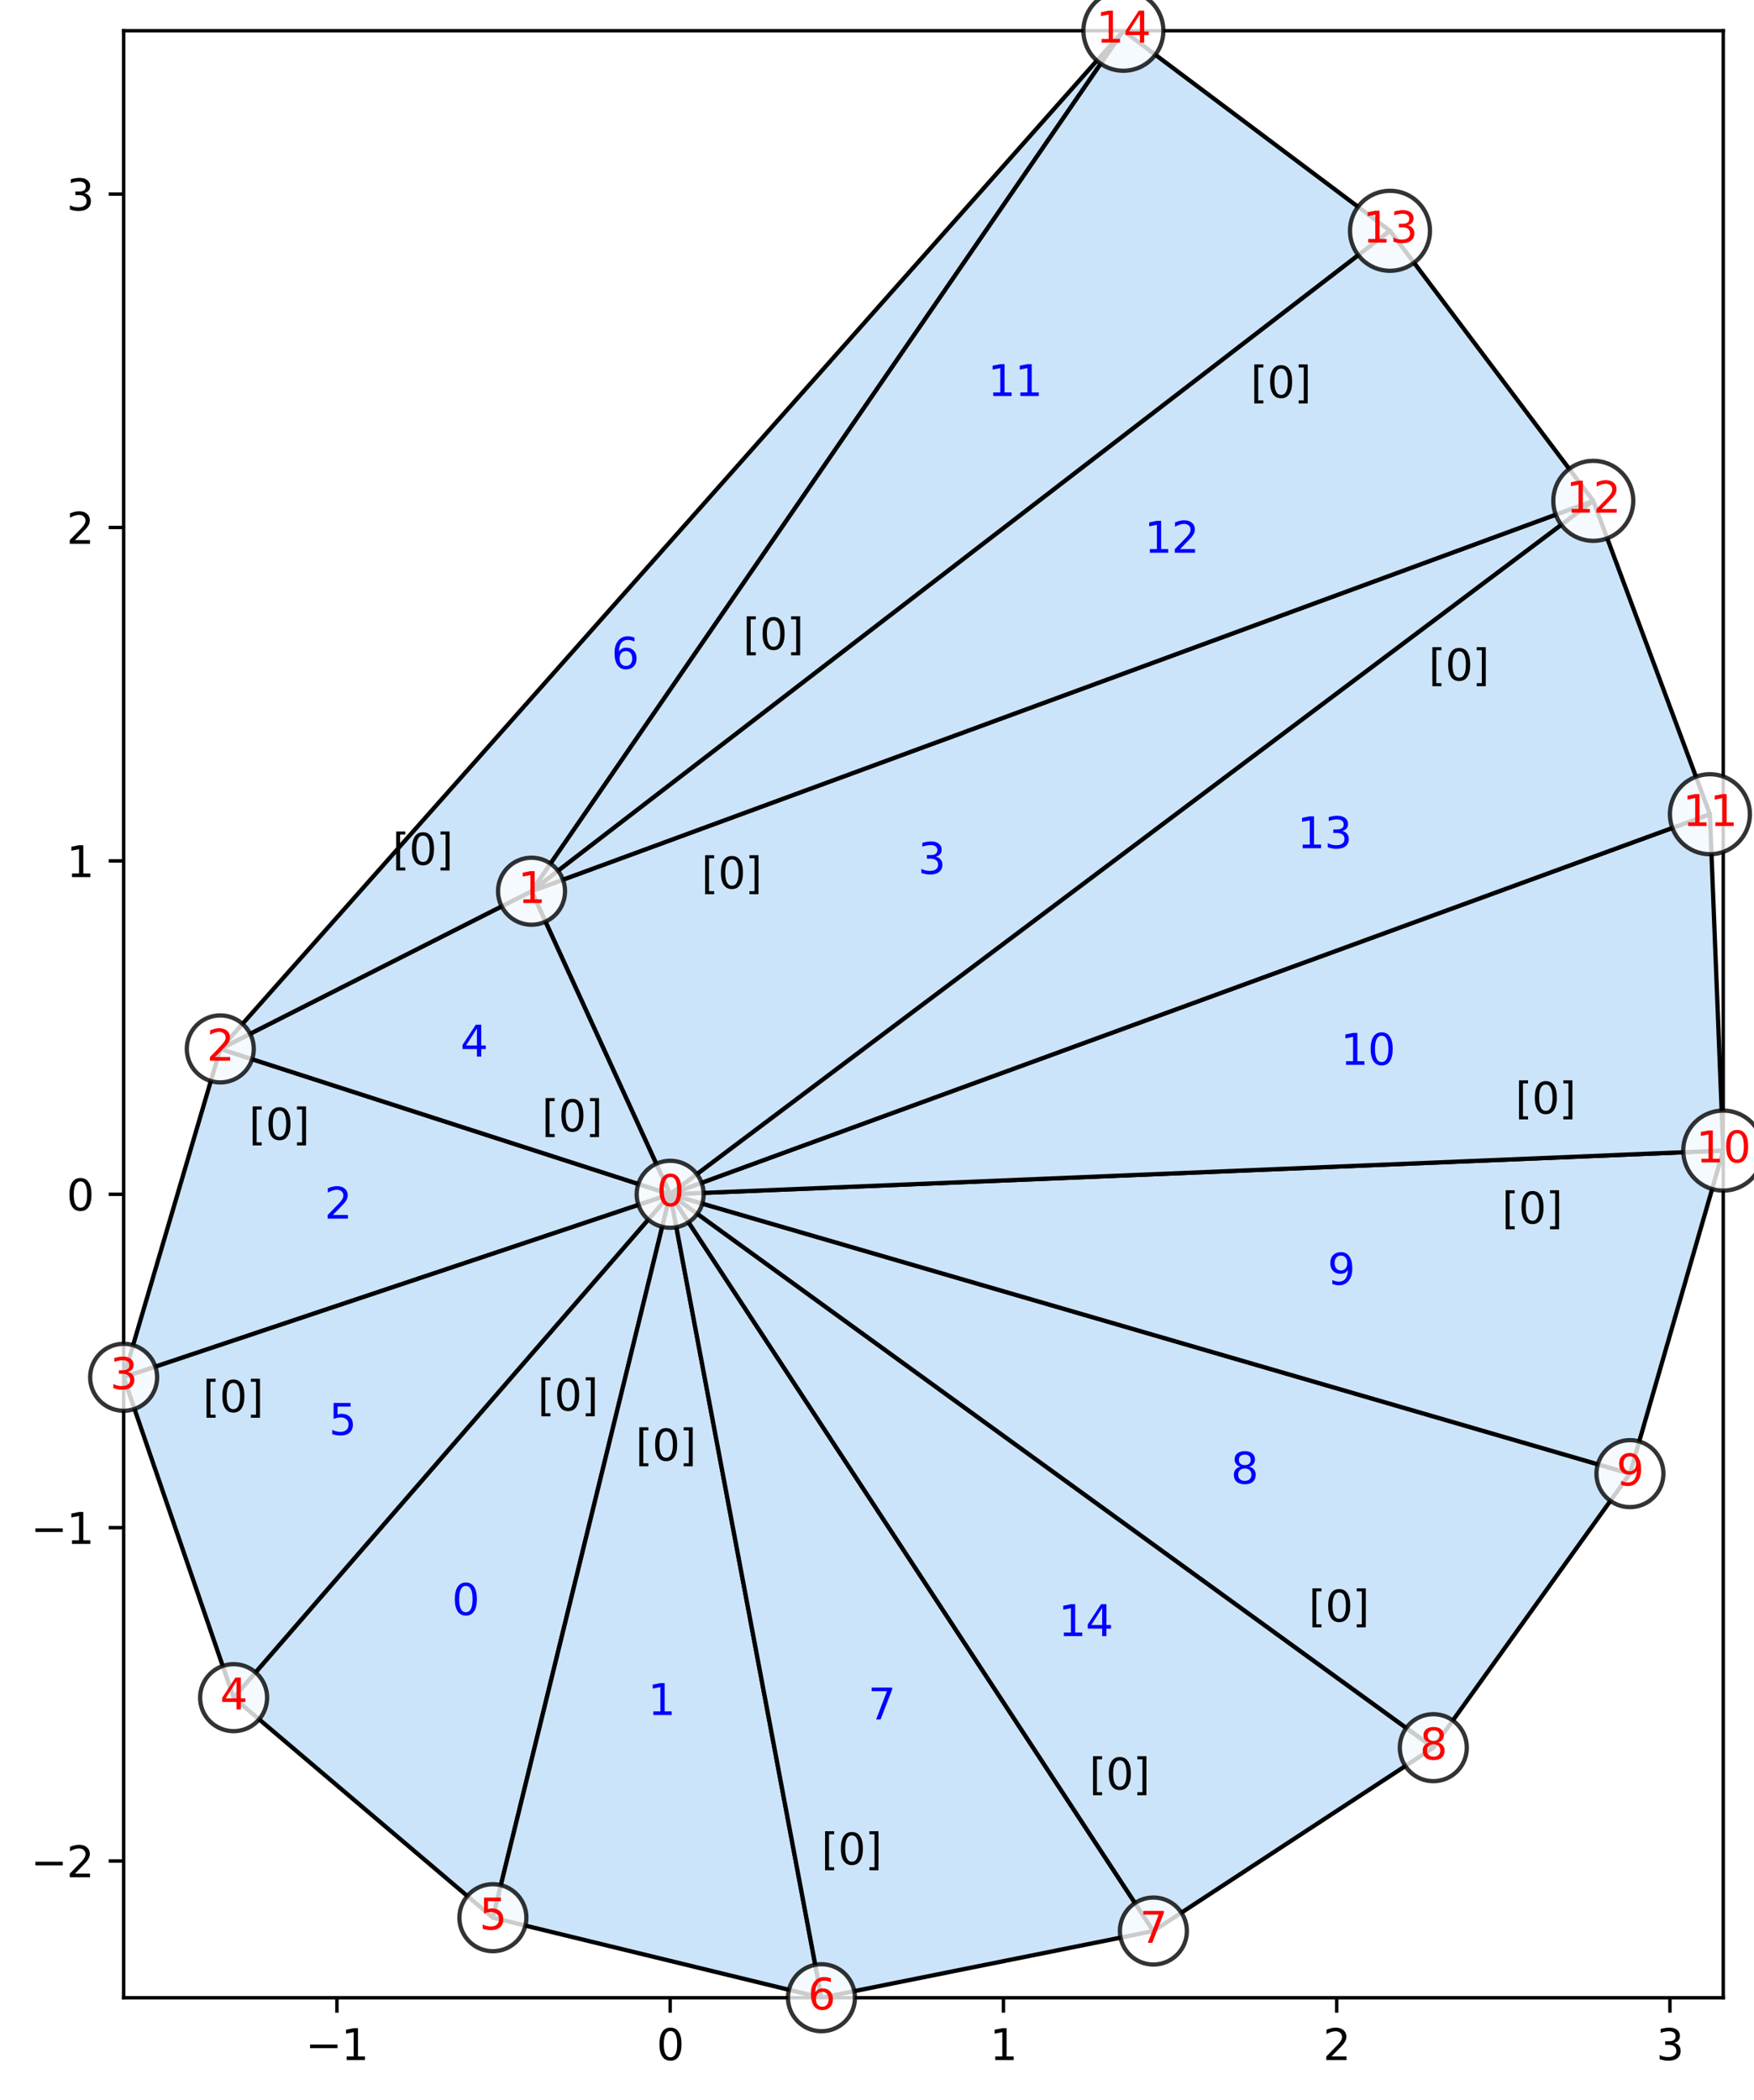 <?xml version="1.0" encoding="utf-8" standalone="no"?>
<!DOCTYPE svg PUBLIC "-//W3C//DTD SVG 1.1//EN"
  "http://www.w3.org/Graphics/SVG/1.1/DTD/svg11.dtd">
<svg xmlns:xlink="http://www.w3.org/1999/xlink" width="410.602pt" height="491.352pt" viewBox="0 0 410.602 491.352" xmlns="http://www.w3.org/2000/svg" version="1.1">
 <defs>
  <style type="text/css">*{stroke-linejoin: round; stroke-linecap: butt}</style>
 </defs>
 <g id="figure_1">
  <g id="patch_1">
   <path d="M 0 491.352 
L 410.602 491.352 
L 410.602 0 
L 0 0 
z
" style="fill: #ffffff"/>
  </g>
  <g id="axes_1">
   <g id="patch_2">
    <path d="M 28.942 467.474 
L 403.402 467.474 
L 403.402 7.2 
L 28.942 7.2 
z
" style="fill: #ffffff"/>
   </g>
   <g id="patch_3">
    <path d="M 156.883 279.464 
L 54.686 397.263 
L 115.38 448.751 
z
" clip-path="url(#pcbb984b353)" style="fill: #cbe4f9; stroke: #000000; stroke-linejoin: miter"/>
   </g>
   <g id="patch_4">
    <path d="M 156.883 279.464 
L 115.38 448.751 
L 192.3 467.474 
z
" clip-path="url(#pcbb984b353)" style="fill: #cbe4f9; stroke: #000000; stroke-linejoin: miter"/>
   </g>
   <g id="patch_5">
    <path d="M 51.566 245.45 
L 28.942 322.293 
L 156.883 279.464 
z
" clip-path="url(#pcbb984b353)" style="fill: #cbe4f9; stroke: #000000; stroke-linejoin: miter"/>
   </g>
   <g id="patch_6">
    <path d="M 124.43 208.55 
L 156.883 279.464 
L 372.977 117.198 
z
" clip-path="url(#pcbb984b353)" style="fill: #cbe4f9; stroke: #000000; stroke-linejoin: miter"/>
   </g>
   <g id="patch_7">
    <path d="M 156.883 279.464 
L 124.43 208.55 
L 51.566 245.45 
z
" clip-path="url(#pcbb984b353)" style="fill: #cbe4f9; stroke: #000000; stroke-linejoin: miter"/>
   </g>
   <g id="patch_8">
    <path d="M 28.942 322.293 
L 54.686 397.263 
L 156.883 279.464 
z
" clip-path="url(#pcbb984b353)" style="fill: #cbe4f9; stroke: #000000; stroke-linejoin: miter"/>
   </g>
   <g id="patch_9">
    <path d="M 51.566 245.45 
L 124.43 208.55 
L 262.98 7.2 
z
" clip-path="url(#pcbb984b353)" style="fill: #cbe4f9; stroke: #000000; stroke-linejoin: miter"/>
   </g>
   <g id="patch_10">
    <path d="M 192.3 467.474 
L 270.001 451.871 
L 156.883 279.464 
z
" clip-path="url(#pcbb984b353)" style="fill: #cbe4f9; stroke: #000000; stroke-linejoin: miter"/>
   </g>
   <g id="patch_11">
    <path d="M 335.531 408.965 
L 381.559 344.838 
L 156.883 279.464 
z
" clip-path="url(#pcbb984b353)" style="fill: #cbe4f9; stroke: #000000; stroke-linejoin: miter"/>
   </g>
   <g id="patch_12">
    <path d="M 403.402 269.244 
L 156.883 279.464 
L 381.559 344.838 
z
" clip-path="url(#pcbb984b353)" style="fill: #cbe4f9; stroke: #000000; stroke-linejoin: miter"/>
   </g>
   <g id="patch_13">
    <path d="M 403.402 269.244 
L 400.282 190.529 
L 156.883 279.464 
z
" clip-path="url(#pcbb984b353)" style="fill: #cbe4f9; stroke: #000000; stroke-linejoin: miter"/>
   </g>
   <g id="patch_14">
    <path d="M 124.43 208.55 
L 325.39 54.008 
L 262.98 7.2 
z
" clip-path="url(#pcbb984b353)" style="fill: #cbe4f9; stroke: #000000; stroke-linejoin: miter"/>
   </g>
   <g id="patch_15">
    <path d="M 325.39 54.008 
L 124.43 208.55 
L 372.977 117.198 
z
" clip-path="url(#pcbb984b353)" style="fill: #cbe4f9; stroke: #000000; stroke-linejoin: miter"/>
   </g>
   <g id="patch_16">
    <path d="M 372.977 117.198 
L 156.883 279.464 
L 400.282 190.529 
z
" clip-path="url(#pcbb984b353)" style="fill: #cbe4f9; stroke: #000000; stroke-linejoin: miter"/>
   </g>
   <g id="patch_17">
    <path d="M 270.001 451.871 
L 335.531 408.965 
L 156.883 279.464 
z
" clip-path="url(#pcbb984b353)" style="fill: #cbe4f9; stroke: #000000; stroke-linejoin: miter"/>
   </g>
   <g id="matplotlib.axis_1">
    <g id="xtick_1">
     <g id="line2d_1">
      <defs>
       <path id="mc71e53ed28" d="M 0 0 
L 0 3.5 
" style="stroke: #000000; stroke-width: 0.8"/>
      </defs>
      <g>
       <use xlink:href="#mc71e53ed28" x="78.87" y="467.474" style="stroke: #000000; stroke-width: 0.8"/>
      </g>
     </g>
     <g id="text_1">
      <!-- −1 -->
      <g transform="translate(71.499 482.072)scale(0.1 -0.1)">
       <defs>
        <path id="DejaVuSans-2212" d="M 678 2272 
L 4684 2272 
L 4684 1741 
L 678 1741 
L 678 2272 
z
" transform="scale(0.016)"/>
        <path id="DejaVuSans-31" d="M 794 531 
L 1825 531 
L 1825 4091 
L 703 3866 
L 703 4441 
L 1819 4666 
L 2450 4666 
L 2450 531 
L 3481 531 
L 3481 0 
L 794 0 
L 794 531 
z
" transform="scale(0.016)"/>
       </defs>
       <use xlink:href="#DejaVuSans-2212"/>
       <use xlink:href="#DejaVuSans-31" x="83.789"/>
      </g>
     </g>
    </g>
    <g id="xtick_2">
     <g id="line2d_2">
      <g>
       <use xlink:href="#mc71e53ed28" x="156.883" y="467.474" style="stroke: #000000; stroke-width: 0.8"/>
      </g>
     </g>
     <g id="text_2">
      <!-- 0 -->
      <g transform="translate(153.701 482.072)scale(0.1 -0.1)">
       <defs>
        <path id="DejaVuSans-30" d="M 2034 4250 
Q 1547 4250 1301 3770 
Q 1056 3291 1056 2328 
Q 1056 1369 1301 889 
Q 1547 409 2034 409 
Q 2525 409 2770 889 
Q 3016 1369 3016 2328 
Q 3016 3291 2770 3770 
Q 2525 4250 2034 4250 
z
M 2034 4750 
Q 2819 4750 3233 4129 
Q 3647 3509 3647 2328 
Q 3647 1150 3233 529 
Q 2819 -91 2034 -91 
Q 1250 -91 836 529 
Q 422 1150 422 2328 
Q 422 3509 836 4129 
Q 1250 4750 2034 4750 
z
" transform="scale(0.016)"/>
       </defs>
       <use xlink:href="#DejaVuSans-30"/>
      </g>
     </g>
    </g>
    <g id="xtick_3">
     <g id="line2d_3">
      <g>
       <use xlink:href="#mc71e53ed28" x="234.895" y="467.474" style="stroke: #000000; stroke-width: 0.8"/>
      </g>
     </g>
     <g id="text_3">
      <!-- 1 -->
      <g transform="translate(231.714 482.072)scale(0.1 -0.1)">
       <use xlink:href="#DejaVuSans-31"/>
      </g>
     </g>
    </g>
    <g id="xtick_4">
     <g id="line2d_4">
      <g>
       <use xlink:href="#mc71e53ed28" x="312.908" y="467.474" style="stroke: #000000; stroke-width: 0.8"/>
      </g>
     </g>
     <g id="text_4">
      <!-- 2 -->
      <g transform="translate(309.727 482.072)scale(0.1 -0.1)">
       <defs>
        <path id="DejaVuSans-32" d="M 1228 531 
L 3431 531 
L 3431 0 
L 469 0 
L 469 531 
Q 828 903 1448 1529 
Q 2069 2156 2228 2338 
Q 2531 2678 2651 2914 
Q 2772 3150 2772 3378 
Q 2772 3750 2511 3984 
Q 2250 4219 1831 4219 
Q 1534 4219 1204 4116 
Q 875 4013 500 3803 
L 500 4441 
Q 881 4594 1212 4672 
Q 1544 4750 1819 4750 
Q 2544 4750 2975 4387 
Q 3406 4025 3406 3419 
Q 3406 3131 3298 2873 
Q 3191 2616 2906 2266 
Q 2828 2175 2409 1742 
Q 1991 1309 1228 531 
z
" transform="scale(0.016)"/>
       </defs>
       <use xlink:href="#DejaVuSans-32"/>
      </g>
     </g>
    </g>
    <g id="xtick_5">
     <g id="line2d_5">
      <g>
       <use xlink:href="#mc71e53ed28" x="390.92" y="467.474" style="stroke: #000000; stroke-width: 0.8"/>
      </g>
     </g>
     <g id="text_5">
      <!-- 3 -->
      <g transform="translate(387.739 482.072)scale(0.1 -0.1)">
       <defs>
        <path id="DejaVuSans-33" d="M 2597 2516 
Q 3050 2419 3304 2112 
Q 3559 1806 3559 1356 
Q 3559 666 3084 287 
Q 2609 -91 1734 -91 
Q 1441 -91 1130 -33 
Q 819 25 488 141 
L 488 750 
Q 750 597 1062 519 
Q 1375 441 1716 441 
Q 2309 441 2620 675 
Q 2931 909 2931 1356 
Q 2931 1769 2642 2001 
Q 2353 2234 1838 2234 
L 1294 2234 
L 1294 2753 
L 1863 2753 
Q 2328 2753 2575 2939 
Q 2822 3125 2822 3475 
Q 2822 3834 2567 4026 
Q 2313 4219 1838 4219 
Q 1578 4219 1281 4162 
Q 984 4106 628 3988 
L 628 4550 
Q 988 4650 1302 4700 
Q 1616 4750 1894 4750 
Q 2613 4750 3031 4423 
Q 3450 4097 3450 3541 
Q 3450 3153 3228 2886 
Q 3006 2619 2597 2516 
z
" transform="scale(0.016)"/>
       </defs>
       <use xlink:href="#DejaVuSans-33"/>
      </g>
     </g>
    </g>
   </g>
   <g id="matplotlib.axis_2">
    <g id="ytick_1">
     <g id="line2d_6">
      <defs>
       <path id="m51cf1d9603" d="M 0 0 
L -3.5 0 
" style="stroke: #000000; stroke-width: 0.8"/>
      </defs>
      <g>
       <use xlink:href="#m51cf1d9603" x="28.942" y="435.489" style="stroke: #000000; stroke-width: 0.8"/>
      </g>
     </g>
     <g id="text_6">
      <!-- −2 -->
      <g transform="translate(7.2 439.288)scale(0.1 -0.1)">
       <use xlink:href="#DejaVuSans-2212"/>
       <use xlink:href="#DejaVuSans-32" x="83.789"/>
      </g>
     </g>
    </g>
    <g id="ytick_2">
     <g id="line2d_7">
      <g>
       <use xlink:href="#m51cf1d9603" x="28.942" y="357.476" style="stroke: #000000; stroke-width: 0.8"/>
      </g>
     </g>
     <g id="text_7">
      <!-- −1 -->
      <g transform="translate(7.2 361.276)scale(0.1 -0.1)">
       <use xlink:href="#DejaVuSans-2212"/>
       <use xlink:href="#DejaVuSans-31" x="83.789"/>
      </g>
     </g>
    </g>
    <g id="ytick_3">
     <g id="line2d_8">
      <g>
       <use xlink:href="#m51cf1d9603" x="28.942" y="279.464" style="stroke: #000000; stroke-width: 0.8"/>
      </g>
     </g>
     <g id="text_8">
      <!-- 0 -->
      <g transform="translate(15.58 283.263)scale(0.1 -0.1)">
       <use xlink:href="#DejaVuSans-30"/>
      </g>
     </g>
    </g>
    <g id="ytick_4">
     <g id="line2d_9">
      <g>
       <use xlink:href="#m51cf1d9603" x="28.942" y="201.451" style="stroke: #000000; stroke-width: 0.8"/>
      </g>
     </g>
     <g id="text_9">
      <!-- 1 -->
      <g transform="translate(15.58 205.25)scale(0.1 -0.1)">
       <use xlink:href="#DejaVuSans-31"/>
      </g>
     </g>
    </g>
    <g id="ytick_5">
     <g id="line2d_10">
      <g>
       <use xlink:href="#m51cf1d9603" x="28.942" y="123.439" style="stroke: #000000; stroke-width: 0.8"/>
      </g>
     </g>
     <g id="text_10">
      <!-- 2 -->
      <g transform="translate(15.58 127.238)scale(0.1 -0.1)">
       <use xlink:href="#DejaVuSans-32"/>
      </g>
     </g>
    </g>
    <g id="ytick_6">
     <g id="line2d_11">
      <g>
       <use xlink:href="#m51cf1d9603" x="28.942" y="45.426" style="stroke: #000000; stroke-width: 0.8"/>
      </g>
     </g>
     <g id="text_11">
      <!-- 3 -->
      <g transform="translate(15.58 49.225)scale(0.1 -0.1)">
       <use xlink:href="#DejaVuSans-33"/>
      </g>
     </g>
    </g>
   </g>
   <g id="patch_18">
    <path d="M 28.942 467.474 
L 28.942 7.2 
" style="fill: none; stroke: #000000; stroke-width: 0.8; stroke-linejoin: miter; stroke-linecap: square"/>
   </g>
   <g id="patch_19">
    <path d="M 403.402 467.474 
L 403.402 7.2 
" style="fill: none; stroke: #000000; stroke-width: 0.8; stroke-linejoin: miter; stroke-linecap: square"/>
   </g>
   <g id="patch_20">
    <path d="M 28.942 467.474 
L 403.402 467.474 
" style="fill: none; stroke: #000000; stroke-width: 0.8; stroke-linejoin: miter; stroke-linecap: square"/>
   </g>
   <g id="patch_21">
    <path d="M 28.942 7.2 
L 403.402 7.2 
" style="fill: none; stroke: #000000; stroke-width: 0.8; stroke-linejoin: miter; stroke-linecap: square"/>
   </g>
   <g id="text_12">
    <!-- 0 -->
    <g style="fill: #0000ff" transform="translate(105.802 377.919)scale(0.1 -0.1)">
     <use xlink:href="#DejaVuSans-30"/>
    </g>
   </g>
   <g id="text_13">
    <!-- 1 -->
    <g style="fill: #0000ff" transform="translate(151.673 401.322)scale(0.1 -0.1)">
     <use xlink:href="#DejaVuSans-31"/>
    </g>
   </g>
   <g id="text_14">
    <!-- 2 -->
    <g style="fill: #0000ff" transform="translate(75.949 285.162)scale(0.1 -0.1)">
     <use xlink:href="#DejaVuSans-32"/>
    </g>
   </g>
   <g id="text_15">
    <!-- 3 -->
    <g style="fill: #0000ff" transform="translate(214.915 204.497)scale(0.1 -0.1)">
     <use xlink:href="#DejaVuSans-33"/>
    </g>
   </g>
   <g id="text_16">
    <!-- 4 -->
    <g style="fill: #0000ff" transform="translate(107.778 247.248)scale(0.1 -0.1)">
     <defs>
      <path id="DejaVuSans-34" d="M 2419 4116 
L 825 1625 
L 2419 1625 
L 2419 4116 
z
M 2253 4666 
L 3047 4666 
L 3047 1625 
L 3713 1625 
L 3713 1100 
L 3047 1100 
L 3047 0 
L 2419 0 
L 2419 1100 
L 313 1100 
L 313 1709 
L 2253 4666 
z
" transform="scale(0.016)"/>
     </defs>
     <use xlink:href="#DejaVuSans-34"/>
    </g>
   </g>
   <g id="text_17">
    <!-- 5 -->
    <g style="fill: #0000ff" transform="translate(76.989 335.766)scale(0.1 -0.1)">
     <defs>
      <path id="DejaVuSans-35" d="M 691 4666 
L 3169 4666 
L 3169 4134 
L 1269 4134 
L 1269 2991 
Q 1406 3038 1543 3061 
Q 1681 3084 1819 3084 
Q 2600 3084 3056 2656 
Q 3513 2228 3513 1497 
Q 3513 744 3044 326 
Q 2575 -91 1722 -91 
Q 1428 -91 1123 -41 
Q 819 9 494 109 
L 494 744 
Q 775 591 1075 516 
Q 1375 441 1709 441 
Q 2250 441 2565 725 
Q 2881 1009 2881 1497 
Q 2881 1984 2565 2268 
Q 2250 2553 1709 2553 
Q 1456 2553 1204 2497 
Q 953 2441 691 2322 
L 691 4666 
z
" transform="scale(0.016)"/>
     </defs>
     <use xlink:href="#DejaVuSans-35"/>
    </g>
   </g>
   <g id="text_18">
    <!-- 6 -->
    <g style="fill: #0000ff" transform="translate(143.144 156.493)scale(0.1 -0.1)">
     <defs>
      <path id="DejaVuSans-36" d="M 2113 2584 
Q 1688 2584 1439 2293 
Q 1191 2003 1191 1497 
Q 1191 994 1439 701 
Q 1688 409 2113 409 
Q 2538 409 2786 701 
Q 3034 994 3034 1497 
Q 3034 2003 2786 2293 
Q 2538 2584 2113 2584 
z
M 3366 4563 
L 3366 3988 
Q 3128 4100 2886 4159 
Q 2644 4219 2406 4219 
Q 1781 4219 1451 3797 
Q 1122 3375 1075 2522 
Q 1259 2794 1537 2939 
Q 1816 3084 2150 3084 
Q 2853 3084 3261 2657 
Q 3669 2231 3669 1497 
Q 3669 778 3244 343 
Q 2819 -91 2113 -91 
Q 1303 -91 875 529 
Q 447 1150 447 2328 
Q 447 3434 972 4092 
Q 1497 4750 2381 4750 
Q 2619 4750 2861 4703 
Q 3103 4656 3366 4563 
z
" transform="scale(0.016)"/>
     </defs>
     <use xlink:href="#DejaVuSans-36"/>
    </g>
   </g>
   <g id="text_19">
    <!-- 7 -->
    <g style="fill: #0000ff" transform="translate(203.213 402.362)scale(0.1 -0.1)">
     <defs>
      <path id="DejaVuSans-37" d="M 525 4666 
L 3525 4666 
L 3525 4397 
L 1831 0 
L 1172 0 
L 2766 4134 
L 525 4134 
L 525 4666 
z
" transform="scale(0.016)"/>
     </defs>
     <use xlink:href="#DejaVuSans-37"/>
    </g>
   </g>
   <g id="text_20">
    <!-- 8 -->
    <g style="fill: #0000ff" transform="translate(288.143 347.182)scale(0.1 -0.1)">
     <defs>
      <path id="DejaVuSans-38" d="M 2034 2216 
Q 1584 2216 1326 1975 
Q 1069 1734 1069 1313 
Q 1069 891 1326 650 
Q 1584 409 2034 409 
Q 2484 409 2743 651 
Q 3003 894 3003 1313 
Q 3003 1734 2745 1975 
Q 2488 2216 2034 2216 
z
M 1403 2484 
Q 997 2584 770 2862 
Q 544 3141 544 3541 
Q 544 4100 942 4425 
Q 1341 4750 2034 4750 
Q 2731 4750 3128 4425 
Q 3525 4100 3525 3541 
Q 3525 3141 3298 2862 
Q 3072 2584 2669 2484 
Q 3125 2378 3379 2068 
Q 3634 1759 3634 1313 
Q 3634 634 3220 271 
Q 2806 -91 2034 -91 
Q 1263 -91 848 271 
Q 434 634 434 1313 
Q 434 1759 690 2068 
Q 947 2378 1403 2484 
z
M 1172 3481 
Q 1172 3119 1398 2916 
Q 1625 2713 2034 2713 
Q 2441 2713 2670 2916 
Q 2900 3119 2900 3481 
Q 2900 3844 2670 4047 
Q 2441 4250 2034 4250 
Q 1625 4250 1398 4047 
Q 1172 3844 1172 3481 
z
" transform="scale(0.016)"/>
     </defs>
     <use xlink:href="#DejaVuSans-38"/>
    </g>
   </g>
   <g id="text_21">
    <!-- 9 -->
    <g style="fill: #0000ff" transform="translate(310.767 300.608)scale(0.1 -0.1)">
     <defs>
      <path id="DejaVuSans-39" d="M 703 97 
L 703 672 
Q 941 559 1184 500 
Q 1428 441 1663 441 
Q 2288 441 2617 861 
Q 2947 1281 2994 2138 
Q 2813 1869 2534 1725 
Q 2256 1581 1919 1581 
Q 1219 1581 811 2004 
Q 403 2428 403 3163 
Q 403 3881 828 4315 
Q 1253 4750 1959 4750 
Q 2769 4750 3195 4129 
Q 3622 3509 3622 2328 
Q 3622 1225 3098 567 
Q 2575 -91 1691 -91 
Q 1453 -91 1209 -44 
Q 966 3 703 97 
z
M 1959 2075 
Q 2384 2075 2632 2365 
Q 2881 2656 2881 3163 
Q 2881 3666 2632 3958 
Q 2384 4250 1959 4250 
Q 1534 4250 1286 3958 
Q 1038 3666 1038 3163 
Q 1038 2656 1286 2365 
Q 1534 2075 1959 2075 
z
" transform="scale(0.016)"/>
     </defs>
     <use xlink:href="#DejaVuSans-39"/>
    </g>
   </g>
   <g id="text_22">
    <!-- 10 -->
    <g style="fill: #0000ff" transform="translate(313.826 249.172)scale(0.1 -0.1)">
     <use xlink:href="#DejaVuSans-31"/>
     <use xlink:href="#DejaVuSans-30" x="63.623"/>
    </g>
   </g>
   <g id="text_23">
    <!-- 11 -->
    <g style="fill: #0000ff" transform="translate(231.237 92.679)scale(0.1 -0.1)">
     <use xlink:href="#DejaVuSans-31"/>
     <use xlink:href="#DejaVuSans-31" x="63.623"/>
    </g>
   </g>
   <g id="text_24">
    <!-- 12 -->
    <g style="fill: #0000ff" transform="translate(267.903 129.345)scale(0.1 -0.1)">
     <use xlink:href="#DejaVuSans-31"/>
     <use xlink:href="#DejaVuSans-32" x="63.623"/>
    </g>
   </g>
   <g id="text_25">
    <!-- 13 -->
    <g style="fill: #0000ff" transform="translate(303.685 198.49)scale(0.1 -0.1)">
     <use xlink:href="#DejaVuSans-31"/>
     <use xlink:href="#DejaVuSans-33" x="63.623"/>
    </g>
   </g>
   <g id="text_26">
    <!-- 14 -->
    <g style="fill: #0000ff" transform="translate(247.776 382.859)scale(0.1 -0.1)">
     <use xlink:href="#DejaVuSans-31"/>
     <use xlink:href="#DejaVuSans-34" x="63.623"/>
    </g>
   </g>
   <g id="text_27">
    <g id="patch_22">
     <path d="M 156.883 287.303 
C 158.962 287.303 160.956 286.477 162.426 285.007 
C 163.896 283.537 164.722 281.543 164.722 279.464 
C 164.722 277.385 163.896 275.391 162.426 273.921 
C 160.956 272.451 158.962 271.625 156.883 271.625 
C 154.804 271.625 152.81 272.451 151.34 273.921 
C 149.87 275.391 149.044 277.385 149.044 279.464 
C 149.044 281.543 149.87 283.537 151.34 285.007 
C 152.81 286.477 154.804 287.303 156.883 287.303 
z
" style="fill: #ffffff; opacity: 0.8; stroke: #000000; stroke-linejoin: miter"/>
    </g>
    <!-- 0 -->
    <g style="fill: #ff0000" transform="translate(153.701 282.223)scale(0.1 -0.1)">
     <use xlink:href="#DejaVuSans-30"/>
    </g>
   </g>
   <g id="text_28">
    <g id="patch_23">
     <path d="M 124.43 216.389 
C 126.508 216.389 128.503 215.563 129.973 214.093 
C 131.443 212.623 132.269 210.629 132.269 208.55 
C 132.269 206.471 131.443 204.477 129.973 203.007 
C 128.503 201.537 126.508 200.711 124.43 200.711 
C 122.351 200.711 120.357 201.537 118.886 203.007 
C 117.416 204.477 116.59 206.471 116.59 208.55 
C 116.59 210.629 117.416 212.623 118.886 214.093 
C 120.357 215.563 122.351 216.389 124.43 216.389 
z
" style="fill: #ffffff; opacity: 0.8; stroke: #000000; stroke-linejoin: miter"/>
    </g>
    <!-- 1 -->
    <g style="fill: #ff0000" transform="translate(121.248 211.31)scale(0.1 -0.1)">
     <use xlink:href="#DejaVuSans-31"/>
    </g>
   </g>
   <g id="text_29">
    <g id="patch_24">
     <path d="M 51.566 253.289 
C 53.645 253.289 55.639 252.463 57.109 250.993 
C 58.579 249.523 59.405 247.529 59.405 245.45 
C 59.405 243.371 58.579 241.377 57.109 239.907 
C 55.639 238.437 53.645 237.611 51.566 237.611 
C 49.487 237.611 47.493 238.437 46.023 239.907 
C 44.553 241.377 43.727 243.371 43.727 245.45 
C 43.727 247.529 44.553 249.523 46.023 250.993 
C 47.493 252.463 49.487 253.289 51.566 253.289 
z
" style="fill: #ffffff; opacity: 0.8; stroke: #000000; stroke-linejoin: miter"/>
    </g>
    <!-- 2 -->
    <g style="fill: #ff0000" transform="translate(48.385 248.21)scale(0.1 -0.1)">
     <use xlink:href="#DejaVuSans-32"/>
    </g>
   </g>
   <g id="text_30">
    <g id="patch_25">
     <path d="M 28.942 330.132 
C 31.021 330.132 33.015 329.306 34.485 327.836 
C 35.955 326.366 36.781 324.372 36.781 322.293 
C 36.781 320.214 35.955 318.22 34.485 316.75 
C 33.015 315.28 31.021 314.454 28.942 314.454 
C 26.863 314.454 24.869 315.28 23.399 316.75 
C 21.929 318.22 21.103 320.214 21.103 322.293 
C 21.103 324.372 21.929 326.366 23.399 327.836 
C 24.869 329.306 26.863 330.132 28.942 330.132 
z
" style="fill: #ffffff; opacity: 0.8; stroke: #000000; stroke-linejoin: miter"/>
    </g>
    <!-- 3 -->
    <g style="fill: #ff0000" transform="translate(25.761 325.052)scale(0.1 -0.1)">
     <use xlink:href="#DejaVuSans-33"/>
    </g>
   </g>
   <g id="text_31">
    <g id="patch_26">
     <path d="M 54.686 405.102 
C 56.765 405.102 58.759 404.276 60.229 402.806 
C 61.699 401.336 62.525 399.342 62.525 397.263 
C 62.525 395.184 61.699 393.19 60.229 391.72 
C 58.759 390.25 56.765 389.424 54.686 389.424 
C 52.607 389.424 50.613 390.25 49.143 391.72 
C 47.673 393.19 46.847 395.184 46.847 397.263 
C 46.847 399.342 47.673 401.336 49.143 402.806 
C 50.613 404.276 52.607 405.102 54.686 405.102 
z
" style="fill: #ffffff; opacity: 0.8; stroke: #000000; stroke-linejoin: miter"/>
    </g>
    <!-- 4 -->
    <g style="fill: #ff0000" transform="translate(51.505 400.022)scale(0.1 -0.1)">
     <use xlink:href="#DejaVuSans-34"/>
    </g>
   </g>
   <g id="text_32">
    <g id="patch_27">
     <path d="M 115.38 456.59 
C 117.459 456.59 119.453 455.764 120.923 454.294 
C 122.393 452.824 123.219 450.83 123.219 448.751 
C 123.219 446.672 122.393 444.678 120.923 443.208 
C 119.453 441.738 117.459 440.912 115.38 440.912 
C 113.301 440.912 111.307 441.738 109.837 443.208 
C 108.367 444.678 107.541 446.672 107.541 448.751 
C 107.541 450.83 108.367 452.824 109.837 454.294 
C 111.307 455.764 113.301 456.59 115.38 456.59 
z
" style="fill: #ffffff; opacity: 0.8; stroke: #000000; stroke-linejoin: miter"/>
    </g>
    <!-- 5 -->
    <g style="fill: #ff0000" transform="translate(112.199 451.51)scale(0.1 -0.1)">
     <use xlink:href="#DejaVuSans-35"/>
    </g>
   </g>
   <g id="text_33">
    <g id="patch_28">
     <path d="M 192.3 475.313 
C 194.379 475.313 196.373 474.487 197.843 473.017 
C 199.314 471.547 200.14 469.553 200.14 467.474 
C 200.14 465.395 199.314 463.401 197.843 461.931 
C 196.373 460.461 194.379 459.635 192.3 459.635 
C 190.221 459.635 188.227 460.461 186.757 461.931 
C 185.287 463.401 184.461 465.395 184.461 467.474 
C 184.461 469.553 185.287 471.547 186.757 473.017 
C 188.227 474.487 190.221 475.313 192.3 475.313 
z
" style="fill: #ffffff; opacity: 0.8; stroke: #000000; stroke-linejoin: miter"/>
    </g>
    <!-- 6 -->
    <g style="fill: #ff0000" transform="translate(189.119 470.233)scale(0.1 -0.1)">
     <use xlink:href="#DejaVuSans-36"/>
    </g>
   </g>
   <g id="text_34">
    <g id="patch_29">
     <path d="M 270.001 459.711 
C 272.08 459.711 274.074 458.885 275.544 457.415 
C 277.014 455.944 277.84 453.95 277.84 451.871 
C 277.84 449.793 277.014 447.798 275.544 446.328 
C 274.074 444.858 272.08 444.032 270.001 444.032 
C 267.922 444.032 265.928 444.858 264.458 446.328 
C 262.988 447.798 262.162 449.793 262.162 451.871 
C 262.162 453.95 262.988 455.944 264.458 457.415 
C 265.928 458.885 267.922 459.711 270.001 459.711 
z
" style="fill: #ffffff; opacity: 0.8; stroke: #000000; stroke-linejoin: miter"/>
    </g>
    <!-- 7 -->
    <g style="fill: #ff0000" transform="translate(266.82 454.631)scale(0.1 -0.1)">
     <use xlink:href="#DejaVuSans-37"/>
    </g>
   </g>
   <g id="text_35">
    <g id="patch_30">
     <path d="M 335.531 416.804 
C 337.61 416.804 339.604 415.978 341.075 414.508 
C 342.545 413.038 343.371 411.044 343.371 408.965 
C 343.371 406.886 342.545 404.892 341.075 403.422 
C 339.604 401.951 337.61 401.126 335.531 401.126 
C 333.453 401.126 331.458 401.951 329.988 403.422 
C 328.518 404.892 327.692 406.886 327.692 408.965 
C 327.692 411.044 328.518 413.038 329.988 414.508 
C 331.458 415.978 333.453 416.804 335.531 416.804 
z
" style="fill: #ffffff; opacity: 0.8; stroke: #000000; stroke-linejoin: miter"/>
    </g>
    <!-- 8 -->
    <g style="fill: #ff0000" transform="translate(332.35 411.724)scale(0.1 -0.1)">
     <use xlink:href="#DejaVuSans-38"/>
    </g>
   </g>
   <g id="text_36">
    <g id="patch_31">
     <path d="M 381.559 352.677 
C 383.638 352.677 385.632 351.851 387.102 350.381 
C 388.572 348.911 389.398 346.917 389.398 344.838 
C 389.398 342.759 388.572 340.765 387.102 339.295 
C 385.632 337.825 383.638 336.999 381.559 336.999 
C 379.48 336.999 377.486 337.825 376.016 339.295 
C 374.546 340.765 373.72 342.759 373.72 344.838 
C 373.72 346.917 374.546 348.911 376.016 350.381 
C 377.486 351.851 379.48 352.677 381.559 352.677 
z
" style="fill: #ffffff; opacity: 0.8; stroke: #000000; stroke-linejoin: miter"/>
    </g>
    <!-- 9 -->
    <g style="fill: #ff0000" transform="translate(378.378 347.598)scale(0.1 -0.1)">
     <use xlink:href="#DejaVuSans-39"/>
    </g>
   </g>
   <g id="text_37">
    <g id="patch_32">
     <path d="M 403.402 278.607 
C 405.885 278.607 408.267 277.62 410.023 275.864 
C 411.778 274.109 412.765 271.727 412.765 269.244 
C 412.765 266.761 411.778 264.38 410.023 262.624 
C 408.267 260.868 405.885 259.882 403.402 259.882 
C 400.919 259.882 398.538 260.868 396.782 262.624 
C 395.026 264.38 394.04 266.761 394.04 269.244 
C 394.04 271.727 395.026 274.109 396.782 275.864 
C 398.538 277.62 400.919 278.607 403.402 278.607 
z
" style="fill: #ffffff; opacity: 0.8; stroke: #000000; stroke-linejoin: miter"/>
    </g>
    <!-- 10 -->
    <g style="fill: #ff0000" transform="translate(397.04 272.003)scale(0.1 -0.1)">
     <use xlink:href="#DejaVuSans-31"/>
     <use xlink:href="#DejaVuSans-30" x="63.623"/>
    </g>
   </g>
   <g id="text_38">
    <g id="patch_33">
     <path d="M 400.282 199.892 
C 402.765 199.892 405.146 198.905 406.902 197.15 
C 408.658 195.394 409.644 193.012 409.644 190.529 
C 409.644 188.047 408.658 185.665 406.902 183.909 
C 405.146 182.153 402.765 181.167 400.282 181.167 
C 397.799 181.167 395.417 182.153 393.662 183.909 
C 391.906 185.665 390.919 188.047 390.919 190.529 
C 390.919 193.012 391.906 195.394 393.662 197.15 
C 395.417 198.905 397.799 199.892 400.282 199.892 
z
" style="fill: #ffffff; opacity: 0.8; stroke: #000000; stroke-linejoin: miter"/>
    </g>
    <!-- 11 -->
    <g style="fill: #ff0000" transform="translate(393.919 193.289)scale(0.1 -0.1)">
     <use xlink:href="#DejaVuSans-31"/>
     <use xlink:href="#DejaVuSans-31" x="63.623"/>
    </g>
   </g>
   <g id="text_39">
    <g id="patch_34">
     <path d="M 372.977 126.56 
C 375.46 126.56 377.842 125.574 379.598 123.818 
C 381.353 122.062 382.34 119.681 382.34 117.198 
C 382.34 114.715 381.353 112.333 379.598 110.577 
C 377.842 108.822 375.46 107.835 372.977 107.835 
C 370.495 107.835 368.113 108.822 366.357 110.577 
C 364.601 112.333 363.615 114.715 363.615 117.198 
C 363.615 119.681 364.601 122.062 366.357 123.818 
C 368.113 125.574 370.495 126.56 372.977 126.56 
z
" style="fill: #ffffff; opacity: 0.8; stroke: #000000; stroke-linejoin: miter"/>
    </g>
    <!-- 12 -->
    <g style="fill: #ff0000" transform="translate(366.615 119.957)scale(0.1 -0.1)">
     <use xlink:href="#DejaVuSans-31"/>
     <use xlink:href="#DejaVuSans-32" x="63.623"/>
    </g>
   </g>
   <g id="text_40">
    <g id="patch_35">
     <path d="M 325.39 63.37 
C 327.873 63.37 330.254 62.384 332.01 60.628 
C 333.766 58.872 334.752 56.49 334.752 54.008 
C 334.752 51.525 333.766 49.143 332.01 47.387 
C 330.254 45.632 327.873 44.645 325.39 44.645 
C 322.907 44.645 320.525 45.632 318.77 47.387 
C 317.014 49.143 316.027 51.525 316.027 54.008 
C 316.027 56.49 317.014 58.872 318.77 60.628 
C 320.525 62.384 322.907 63.37 325.39 63.37 
z
" style="fill: #ffffff; opacity: 0.8; stroke: #000000; stroke-linejoin: miter"/>
    </g>
    <!-- 13 -->
    <g style="fill: #ff0000" transform="translate(319.027 56.767)scale(0.1 -0.1)">
     <use xlink:href="#DejaVuSans-31"/>
     <use xlink:href="#DejaVuSans-33" x="63.623"/>
    </g>
   </g>
   <g id="text_41">
    <g id="patch_36">
     <path d="M 262.98 16.562 
C 265.463 16.562 267.844 15.576 269.6 13.82 
C 271.356 12.065 272.342 9.683 272.342 7.2 
C 272.342 4.717 271.356 2.335 269.6 0.58 
C 267.844 -1.176 265.463 -2.163 262.98 -2.163 
C 260.497 -2.163 258.115 -1.176 256.36 0.58 
C 254.604 2.335 253.617 4.717 253.617 7.2 
C 253.617 9.683 254.604 12.065 256.36 13.82 
C 258.115 15.576 260.497 16.562 262.98 16.562 
z
" style="fill: #ffffff; opacity: 0.8; stroke: #000000; stroke-linejoin: miter"/>
    </g>
    <!-- 14 -->
    <g style="fill: #ff0000" transform="translate(256.617 9.959)scale(0.1 -0.1)">
     <use xlink:href="#DejaVuSans-31"/>
     <use xlink:href="#DejaVuSans-34" x="63.623"/>
    </g>
   </g>
   <g id="text_42">
    <!-- [0] -->
    <g transform="translate(125.85 330.071)scale(0.1 -0.1)">
     <defs>
      <path id="DejaVuSans-5b" d="M 550 4863 
L 1875 4863 
L 1875 4416 
L 1125 4416 
L 1125 -397 
L 1875 -397 
L 1875 -844 
L 550 -844 
L 550 4863 
z
" transform="scale(0.016)"/>
      <path id="DejaVuSans-5d" d="M 1947 4863 
L 1947 -844 
L 622 -844 
L 622 -397 
L 1369 -397 
L 1369 4416 
L 622 4416 
L 622 4863 
L 1947 4863 
z
" transform="scale(0.016)"/>
     </defs>
     <use xlink:href="#DejaVuSans-5b"/>
     <use xlink:href="#DejaVuSans-30" x="39.014"/>
     <use xlink:href="#DejaVuSans-5d" x="102.637"/>
    </g>
   </g>
   <g id="text_43">
    <!-- [0] -->
    <g transform="translate(148.786 341.773)scale(0.1 -0.1)">
     <use xlink:href="#DejaVuSans-5b"/>
     <use xlink:href="#DejaVuSans-30" x="39.014"/>
     <use xlink:href="#DejaVuSans-5d" x="102.637"/>
    </g>
   </g>
   <g id="text_44">
    <!-- [0] -->
    <g transform="translate(58.265 266.686)scale(0.1 -0.1)">
     <use xlink:href="#DejaVuSans-5b"/>
     <use xlink:href="#DejaVuSans-30" x="39.014"/>
     <use xlink:href="#DejaVuSans-5d" x="102.637"/>
    </g>
   </g>
   <g id="text_45">
    <!-- [0] -->
    <g transform="translate(164.18 207.903)scale(0.1 -0.1)">
     <use xlink:href="#DejaVuSans-5b"/>
     <use xlink:href="#DejaVuSans-30" x="39.014"/>
     <use xlink:href="#DejaVuSans-5d" x="102.637"/>
    </g>
   </g>
   <g id="text_46">
    <!-- [0] -->
    <g transform="translate(126.838 264.735)scale(0.1 -0.1)">
     <use xlink:href="#DejaVuSans-5b"/>
     <use xlink:href="#DejaVuSans-30" x="39.014"/>
     <use xlink:href="#DejaVuSans-5d" x="102.637"/>
    </g>
   </g>
   <g id="text_47">
    <!-- [0] -->
    <g transform="translate(47.473 330.409)scale(0.1 -0.1)">
     <use xlink:href="#DejaVuSans-5b"/>
     <use xlink:href="#DejaVuSans-30" x="39.014"/>
     <use xlink:href="#DejaVuSans-5d" x="102.637"/>
    </g>
   </g>
   <g id="text_48">
    <!-- [0] -->
    <g transform="translate(91.863 202.351)scale(0.1 -0.1)">
     <use xlink:href="#DejaVuSans-5b"/>
     <use xlink:href="#DejaVuSans-30" x="39.014"/>
     <use xlink:href="#DejaVuSans-5d" x="102.637"/>
    </g>
   </g>
   <g id="text_49">
    <!-- [0] -->
    <g transform="translate(192.265 436.298)scale(0.1 -0.1)">
     <use xlink:href="#DejaVuSans-5b"/>
     <use xlink:href="#DejaVuSans-30" x="39.014"/>
     <use xlink:href="#DejaVuSans-5d" x="102.637"/>
    </g>
   </g>
   <g id="text_50">
    <!-- [0] -->
    <g transform="translate(306.345 379.453)scale(0.1 -0.1)">
     <use xlink:href="#DejaVuSans-5b"/>
     <use xlink:href="#DejaVuSans-30" x="39.014"/>
     <use xlink:href="#DejaVuSans-5d" x="102.637"/>
    </g>
   </g>
   <g id="text_51">
    <!-- [0] -->
    <g transform="translate(351.592 286.306)scale(0.1 -0.1)">
     <use xlink:href="#DejaVuSans-5b"/>
     <use xlink:href="#DejaVuSans-30" x="39.014"/>
     <use xlink:href="#DejaVuSans-5d" x="102.637"/>
    </g>
   </g>
   <g id="text_52">
    <!-- [0] -->
    <g transform="translate(354.713 260.588)scale(0.1 -0.1)">
     <use xlink:href="#DejaVuSans-5b"/>
     <use xlink:href="#DejaVuSans-30" x="39.014"/>
     <use xlink:href="#DejaVuSans-5d" x="102.637"/>
    </g>
   </g>
   <g id="text_53">
    <!-- [0] -->
    <g transform="translate(173.932 151.994)scale(0.1 -0.1)">
     <use xlink:href="#DejaVuSans-5b"/>
     <use xlink:href="#DejaVuSans-30" x="39.014"/>
     <use xlink:href="#DejaVuSans-5d" x="102.637"/>
    </g>
   </g>
   <g id="text_54">
    <!-- [0] -->
    <g transform="translate(292.745 93.056)scale(0.1 -0.1)">
     <use xlink:href="#DejaVuSans-5b"/>
     <use xlink:href="#DejaVuSans-30" x="39.014"/>
     <use xlink:href="#DejaVuSans-5d" x="102.637"/>
    </g>
   </g>
   <g id="text_55">
    <!-- [0] -->
    <g transform="translate(334.43 159.223)scale(0.1 -0.1)">
     <use xlink:href="#DejaVuSans-5b"/>
     <use xlink:href="#DejaVuSans-30" x="39.014"/>
     <use xlink:href="#DejaVuSans-5d" x="102.637"/>
    </g>
   </g>
   <g id="text_56">
    <!-- [0] -->
    <g transform="translate(254.987 418.745)scale(0.1 -0.1)">
     <use xlink:href="#DejaVuSans-5b"/>
     <use xlink:href="#DejaVuSans-30" x="39.014"/>
     <use xlink:href="#DejaVuSans-5d" x="102.637"/>
    </g>
   </g>
  </g>
 </g>
 <defs>
  <clipPath id="pcbb984b353">
   <rect x="28.942" y="7.2" width="374.46" height="460.274"/>
  </clipPath>
 </defs>
</svg>
